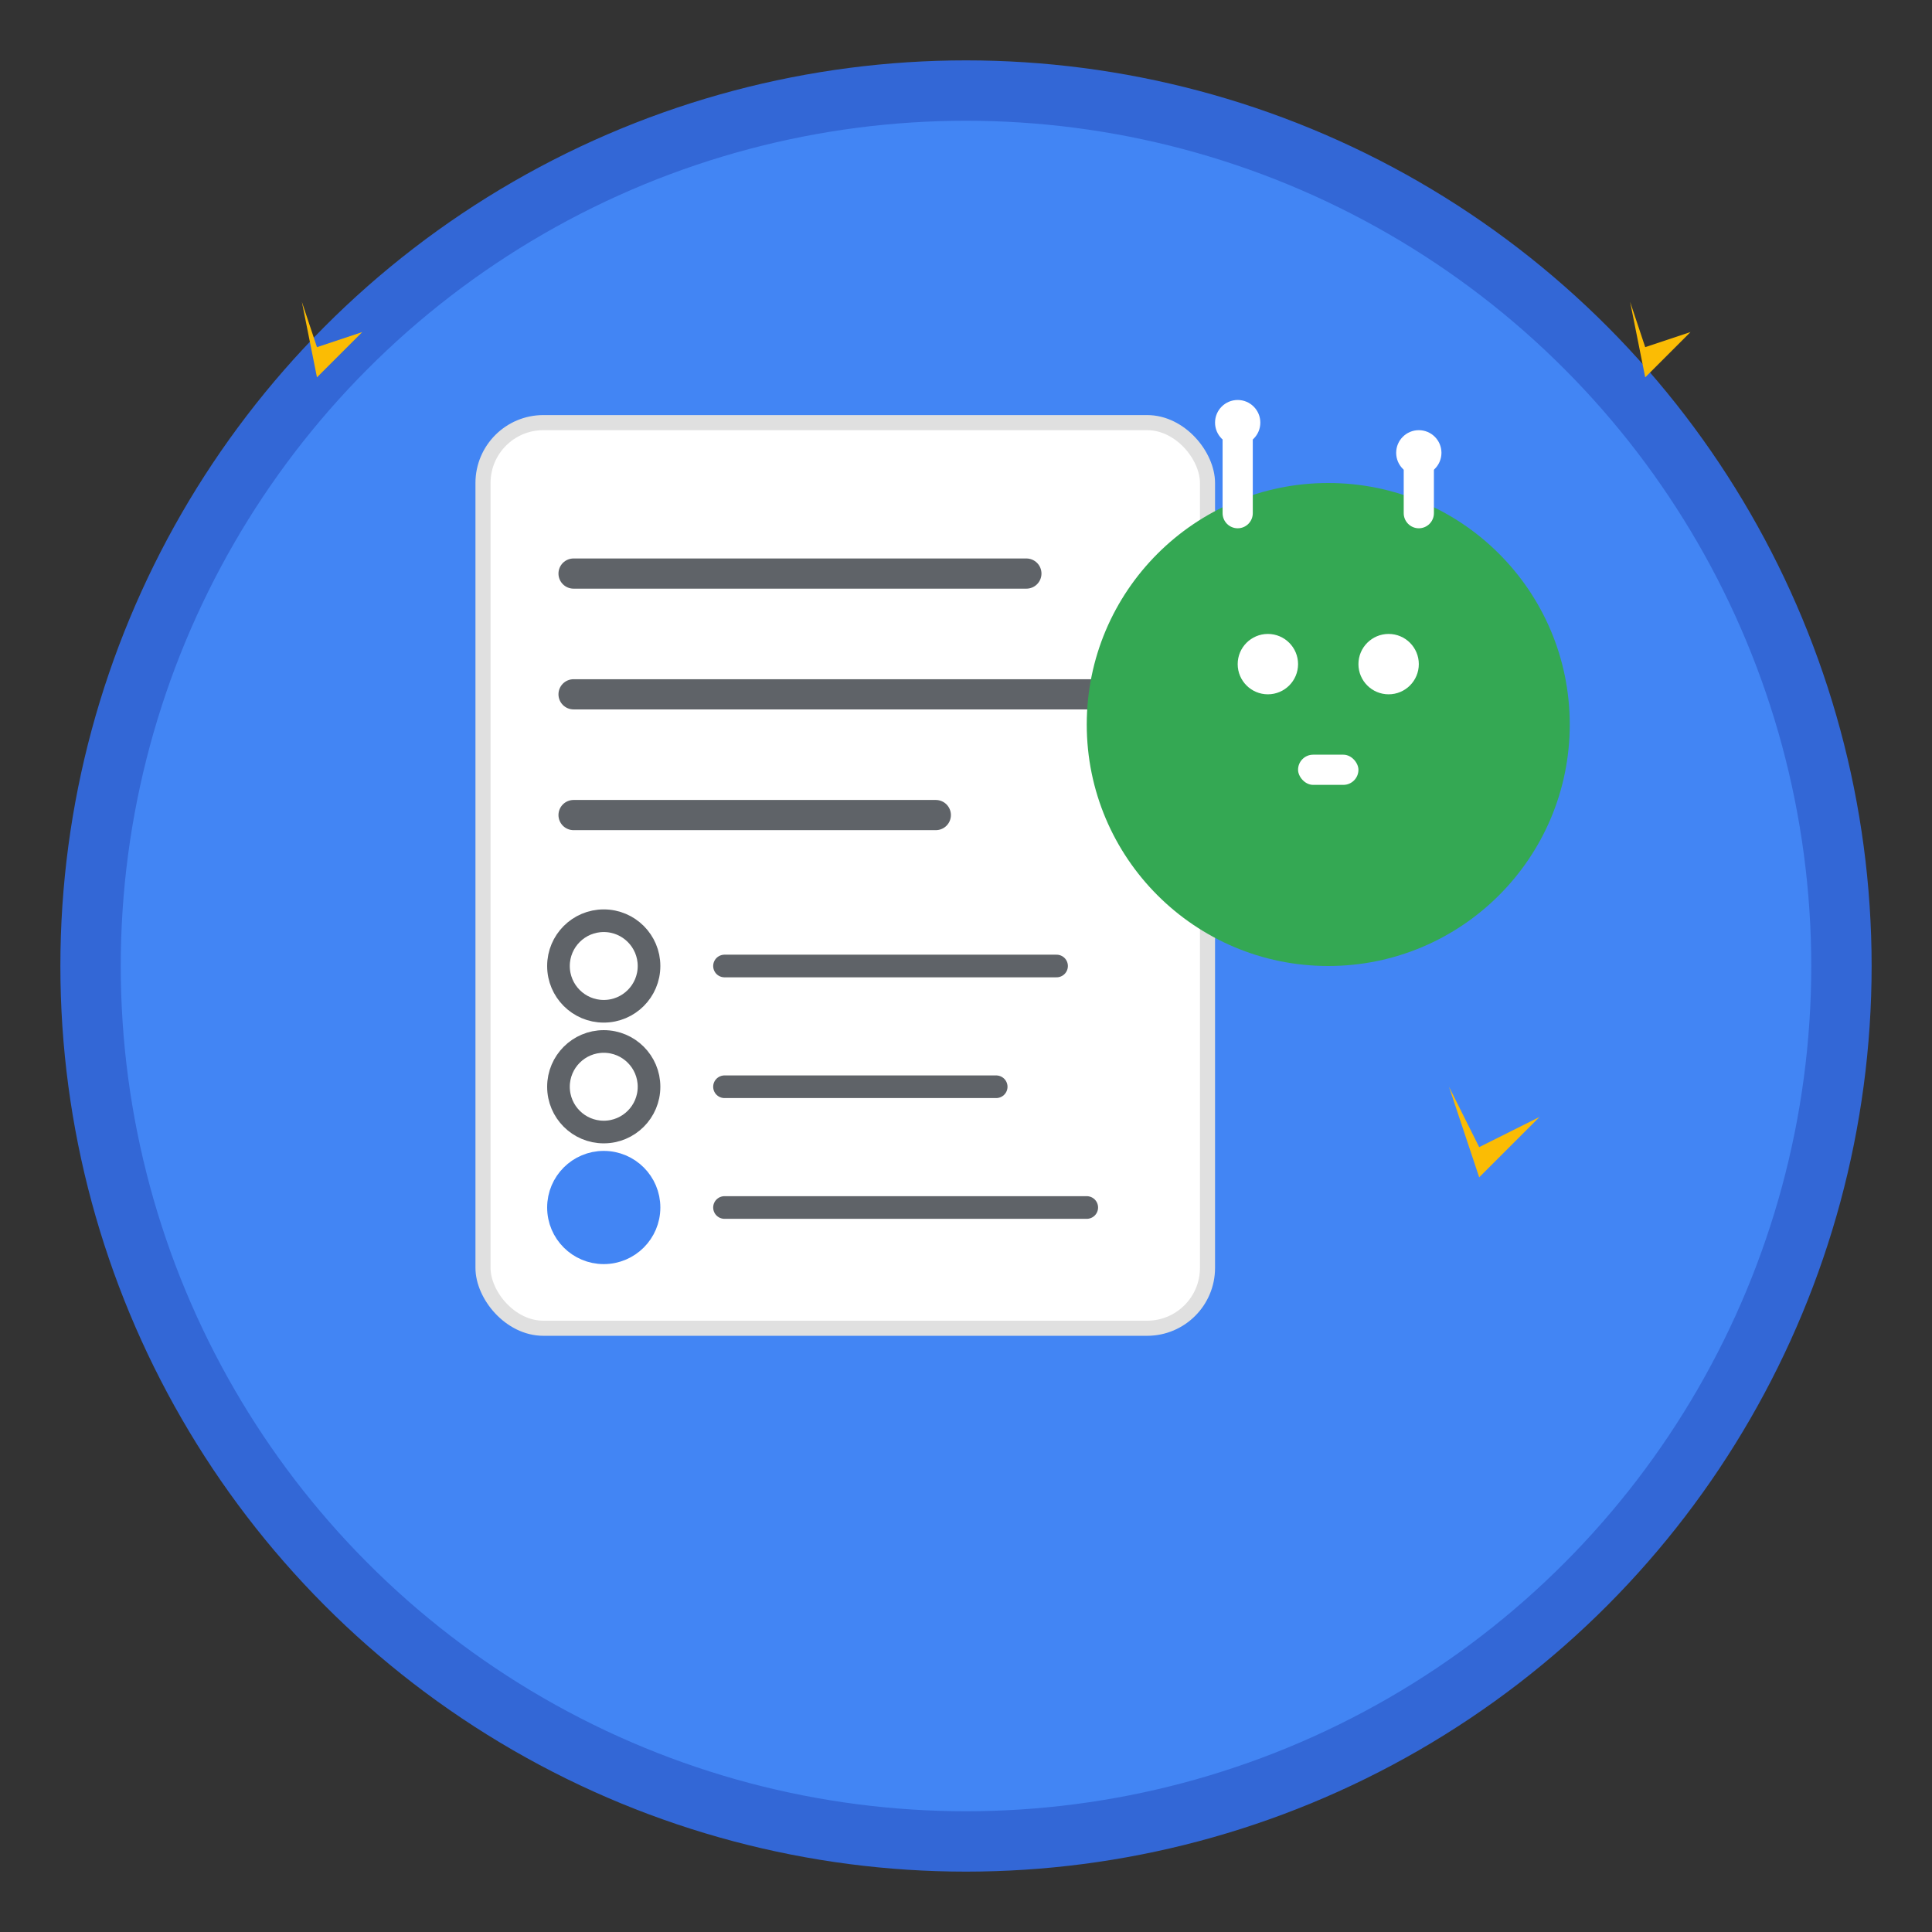 <svg width="128" height="128" viewBox="0 0 128 128" xmlns="http://www.w3.org/2000/svg">
  <rect x="0" y="0" width="128" height="128" fill="#333333" stroke="none"/>
  <!-- Background circle -->
  <circle cx="64" cy="64" r="58" fill="#4285f4" stroke="#3367d6" stroke-width="4"/>
  
  <!-- Form/document shape -->
  <rect x="32" y="28" width="48" height="60" rx="4" fill="white" stroke="#e0e0e0" stroke-width="1"/>
  
  <!-- Form lines -->
  <line x1="38" y1="38" x2="68" y2="38" stroke="#5f6368" stroke-width="2" stroke-linecap="round"/>
  <line x1="38" y1="46" x2="74" y2="46" stroke="#5f6368" stroke-width="2" stroke-linecap="round"/>
  <line x1="38" y1="54" x2="62" y2="54" stroke="#5f6368" stroke-width="2" stroke-linecap="round"/>
  
  <!-- Radio buttons -->
  <circle cx="40" cy="64" r="3" fill="none" stroke="#5f6368" stroke-width="1.5"/>
  <circle cx="40" cy="72" r="3" fill="none" stroke="#5f6368" stroke-width="1.5"/>
  <circle cx="40" cy="80" r="3" fill="#4285f4" stroke="#4285f4" stroke-width="1.5"/>
  
  <!-- Option text -->
  <line x1="48" y1="64" x2="70" y2="64" stroke="#5f6368" stroke-width="1.5" stroke-linecap="round"/>
  <line x1="48" y1="72" x2="66" y2="72" stroke="#5f6368" stroke-width="1.5" stroke-linecap="round"/>
  <line x1="48" y1="80" x2="72" y2="80" stroke="#5f6368" stroke-width="1.5" stroke-linecap="round"/>
  
  <!-- Robot/AI indicator -->
  <circle cx="88" cy="48" r="16" fill="#34a853"/>
  
  <!-- Robot face -->
  <circle cx="84" cy="44" r="2" fill="white"/>
  <circle cx="92" cy="44" r="2" fill="white"/>
  <rect x="86" y="50" width="4" height="2" rx="1" fill="white"/>
  
  <!-- Robot antennas -->
  <line x1="82" y1="34" x2="82" y2="28" stroke="white" stroke-width="2" stroke-linecap="round"/>
  <line x1="94" y1="34" x2="94" y2="30" stroke="white" stroke-width="2" stroke-linecap="round"/>
  <circle cx="82" cy="28" r="1.5" fill="white"/>
  <circle cx="94" cy="30" r="1.5" fill="white"/>
  
  <!-- Magic sparkles -->
  <path d="M96 72 L98 76 L102 74 L98 78 Z" fill="#fbbc04"/>
  <path d="M20 20 L21 23 L24 22 L21 25 Z" fill="#fbbc04"/>
  <path d="M108 20 L109 23 L112 22 L109 25 Z" fill="#fbbc04"/>
</svg>
